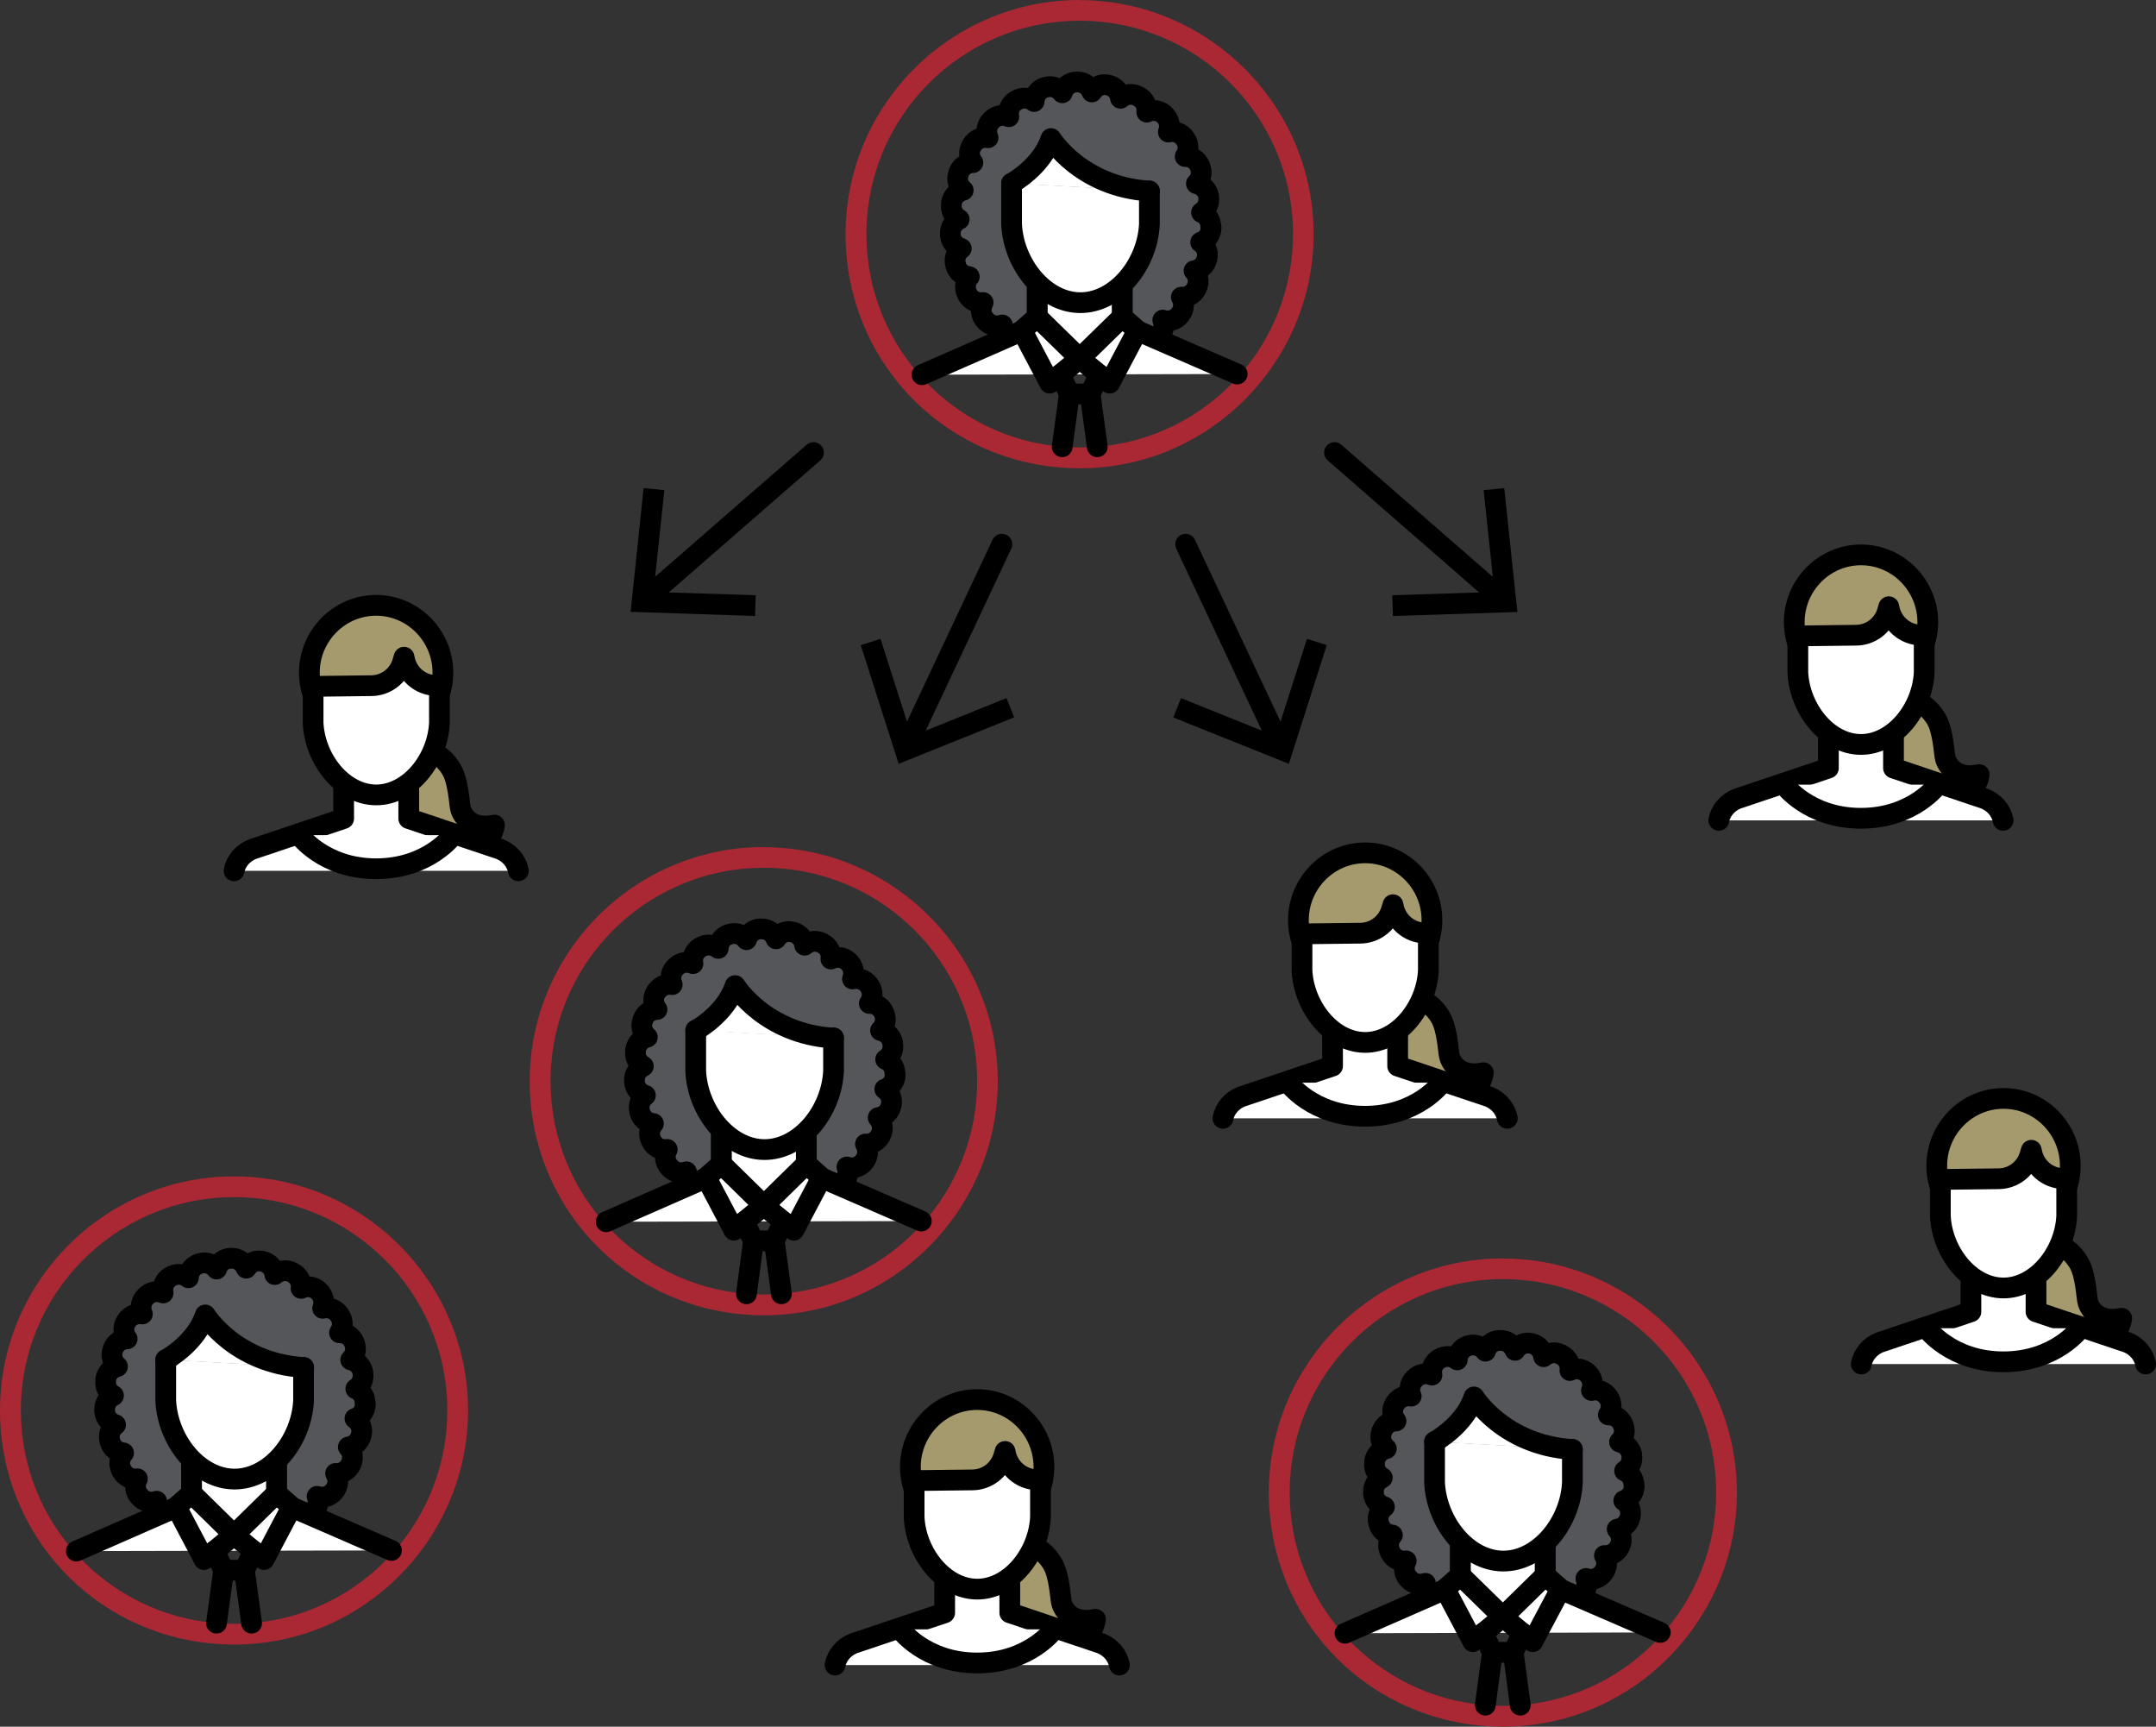 <?xml version="1.0" encoding="UTF-8"?>
<svg id="Layer_2" data-name="Layer 2" xmlns="http://www.w3.org/2000/svg" viewBox="0 0 155.97 124.88">
  <rect x="0" y="0" width="155.97" height="124.88" fill="#333333" stroke="none"/>
  <defs>
    <style>
      .cls-1, .cls-2 {
        fill: #a59a6e;
      }

      .cls-3 {
        fill: #aa2734;
      }

      .cls-4 {
        fill: #54565a;
      }

      .cls-4, .cls-2, .cls-5, .cls-6 {
        stroke: #000;
        stroke-linecap: round;
        stroke-linejoin: round;
        stroke-width: 1.5px;
      }

      .cls-5 {
        fill: #fff;
      }

      .cls-6 {
        fill: none;
      }
    </style>
  </defs>
  <g id="Content">
    <g>
      <g>
        <path class="cls-3" d="m78.11,1.5c8.46,0,15.35,6.82,15.43,15.29.07,8.14-6.17,14.87-14.16,15.52-.37.03-.75.05-1.13.05-.05,0-.11,0-.16,0-.42,0-.84-.02-1.25-.05-7.87-.64-14.09-7.19-14.16-15.24-.08-8.52,6.77-15.49,15.29-15.57.05,0,.09,0,.14,0m0-1.5h-.16c-9.33.09-16.86,7.75-16.78,17.09.08,8.82,6.76,16.01,15.54,16.72.46.04.92.06,1.37.06h.18c.42,0,.84-.02,1.24-.06,8.78-.71,15.61-8.19,15.53-17.02-.08-9.25-7.68-16.78-16.93-16.78h0Z"/>
        <g>
          <path class="cls-4" d="m87.59,16.42c.01-.47-.26-.88-.67-1.05.38-.23.59-.68.51-1.14v-.05c-.09-.46-.45-.81-.88-.9.32-.3.44-.77.27-1.21l-.03-.07c-.18-.44-.6-.69-1.05-.68.26-.37.28-.88,0-1.28l-.03-.04c-.27-.39-.75-.56-1.19-.45.17-.42.06-.93-.29-1.25,0,0-.02-.02-.02-.02-.35-.32-.85-.37-1.25-.17.06-.44-.16-.9-.58-1.12l-.05-.03c-.42-.23-.93-.15-1.27.15-.06-.45-.39-.84-.85-.95,0,0-.05-.01-.06-.01-.47-.11-.92.11-1.16.5-.16-.42-.57-.73-1.05-.72h-.09c-.48.02-.87.34-1,.78-.27-.36-.75-.54-1.21-.4l-.07.02c-.46.15-.74.56-.76,1.01-.36-.29-.87-.33-1.28-.08l-.04.02c-.41.25-.6.72-.51,1.16-.41-.18-.91-.1-1.24.24l-.04.04c-.33.34-.4.83-.22,1.24-.44-.08-.89.11-1.14.5l-.04.06c-.25.41-.2.89.08,1.24-.44,0-.86.29-1.02.73l-.02.07c-.16.45,0,.92.34,1.2-.43.1-.78.46-.85.92v.07c-.07.47.17.9.56,1.11-.4.19-.67.6-.64,1.07v.07c.04.47.36.84.79.97-.36.26-.54.73-.41,1.18l.02.07c.13.46.53.75.97.79-.3.34-.37.83-.15,1.25l.03.06c.23.42.68.62,1.12.56-.22.4-.18.91.14,1.27l.03.03c.31.36.8.47,1.22.32-.11.43.04.91.43,1.18l.06.04c.39.28.89.25,1.26-.01-.01.46.26.89.71,1.07l.07.03c.45.17.93.02,1.22-.33.11.44.49.79.97.84h.07s.04.01.07.01c.45.01.85-.25,1.03-.65.22.4.68.65,1.16.57,0,0,.06,0,.06,0,.48-.08.81-.46.88-.91.31.33.81.45,1.25.26l.08-.03c.43-.2.67-.64.63-1.09.39.24.9.22,1.27-.08l.05-.04c.38-.3.49-.79.34-1.21.43.15.93.01,1.23-.37l.03-.04c.29-.37.31-.87.08-1.25.44.04.88-.21,1.09-.63l.02-.04c.2-.42.12-.91-.19-1.24.43-.06.81-.38.92-.83l.02-.07c.11-.46-.09-.91-.46-1.16.42-.14.73-.53.75-1v-.1s0-.01,0-.01Z"/>
          <g>
            <g>
              <polyline class="cls-5" points="89.5 27.05 81.18 23.44 81.18 19.81 75.04 19.81 75.04 23.44 66.7 27.1"/>
              <polygon class="cls-5" points="78.11 25.93 81.18 23.44 81.18 19.81 75.04 19.81 75.04 23.44 78.11 25.93"/>
              <polygon class="cls-5" points="78.11 25.93 75.94 27.71 73.93 23.9 75.04 22.93 78.11 25.93"/>
              <polygon class="cls-5" points="78.11 25.93 80.28 27.71 82.29 23.9 81.18 22.93 78.11 25.93"/>
              <polyline class="cls-6" points="79.52 27.09 78.86 28.49 78.11 28.49 77.36 28.49 76.7 27.09"/>
              <line class="cls-6" x1="79.38" y1="32.31" x2="78.86" y2="28.49"/>
              <line class="cls-6" x1="77.36" y1="28.49" x2="76.84" y2="32.31"/>
            </g>
            <path class="cls-5" d="m83.15,13.81c0,3.61,0-1.21,0,2.4-.13,2.89-2.37,5.7-5.02,5.68-2.63-.02-4.82-2.82-4.95-5.68,0-3.61,0,.65,0-2.96"/>
            <path class="cls-5" d="m73.18,13.26s2.18-1.19,2.85-3.24c0,0,2.14,3.49,7.12,3.8"/>
          </g>
        </g>
      </g>
      <g>
        <path class="cls-3" d="m55.26,62.76c8.46,0,15.35,6.82,15.43,15.29.07,8.14-6.17,14.87-14.16,15.52-.37.03-.75.05-1.13.05-.05,0-.11,0-.16,0-.42,0-.84-.02-1.25-.05-7.87-.64-14.09-7.19-14.16-15.24-.08-8.52,6.77-15.49,15.29-15.57.05,0,.1,0,.14,0m0-1.5v1.5-1.5h-.16c-9.33.09-16.86,7.75-16.78,17.09.08,8.82,6.76,16.01,15.54,16.72.46.04.92.06,1.37.06h.18c.42,0,.84-.02,1.24-.06,8.79-.71,15.61-8.19,15.53-17.02-.08-9.25-7.68-16.78-16.93-16.78h0Z"/>
        <g>
          <path class="cls-4" d="m64.74,77.67c.01-.47-.26-.88-.67-1.05.38-.23.59-.68.51-1.14v-.05c-.09-.46-.45-.81-.88-.9.32-.3.44-.77.27-1.21l-.03-.07c-.18-.44-.6-.69-1.05-.68.26-.37.28-.88,0-1.28l-.03-.04c-.27-.39-.75-.56-1.19-.45.17-.42.06-.93-.29-1.25,0,0-.02-.02-.02-.02-.35-.32-.85-.37-1.25-.17.06-.44-.16-.9-.58-1.12l-.05-.03c-.42-.23-.93-.15-1.27.15-.06-.45-.39-.84-.85-.95,0,0-.05-.01-.06-.01-.47-.11-.92.11-1.16.5-.16-.42-.57-.73-1.05-.72h-.09c-.48.02-.87.34-1,.78-.27-.36-.75-.54-1.21-.4l-.07.02c-.46.15-.74.56-.76,1.01-.36-.29-.87-.33-1.28-.08l-.04.02c-.41.25-.6.72-.51,1.16-.41-.18-.91-.1-1.24.24l-.04.04c-.33.34-.4.83-.22,1.24-.44-.08-.89.11-1.14.5l-.04.06c-.25.41-.2.89.08,1.24-.44,0-.86.29-1.02.73l-.02.07c-.16.45,0,.92.34,1.2-.43.1-.78.46-.85.92v.07c-.07.47.17.9.56,1.11-.4.19-.67.6-.64,1.07v.07c.04.47.36.84.79.97-.36.26-.54.73-.41,1.18l.02.07c.13.46.53.75.97.79-.3.34-.37.83-.15,1.25l.03.06c.23.42.68.62,1.12.56-.22.4-.18.91.14,1.27l.03.03c.31.36.8.47,1.22.32-.11.43.04.91.43,1.18l.06.04c.39.28.89.25,1.26-.01-.01.46.26.89.71,1.07l.07.03c.45.17.93.02,1.22-.33.11.44.49.79.97.84h.07s.04.01.07.01c.45.01.85-.25,1.03-.65.22.4.68.65,1.16.57,0,0,.06,0,.06,0,.48-.08.81-.46.88-.91.31.33.81.45,1.25.26l.08-.03c.43-.2.67-.64.63-1.09.39.24.9.22,1.27-.08l.05-.04c.38-.3.49-.79.34-1.21.43.15.93.01,1.23-.37l.03-.04c.29-.37.31-.87.08-1.25.44.04.88-.21,1.09-.63l.02-.04c.2-.42.12-.91-.19-1.24.43-.06.81-.38.92-.83l.02-.07c.11-.46-.09-.91-.46-1.16.42-.14.73-.53.75-1v-.1s0-.01,0-.01Z"/>
          <g>
            <g>
              <polyline class="cls-5" points="66.65 88.31 58.33 84.7 58.33 81.06 52.19 81.06 52.19 84.7 43.85 88.36"/>
              <polygon class="cls-5" points="55.26 87.19 58.33 84.7 58.33 81.06 52.19 81.06 52.19 84.7 55.26 87.19"/>
              <polygon class="cls-5" points="55.26 87.19 53.09 88.97 51.08 85.16 52.19 84.18 55.26 87.19"/>
              <polygon class="cls-5" points="55.26 87.19 57.43 88.97 59.44 85.16 58.33 84.18 55.26 87.19"/>
              <polyline class="cls-6" points="56.67 88.35 56.01 89.74 55.26 89.74 54.51 89.74 53.85 88.35"/>
              <line class="cls-6" x1="56.53" y1="93.57" x2="56.01" y2="89.74"/>
              <line class="cls-6" x1="54.51" y1="89.74" x2="54" y2="93.57"/>
            </g>
            <path class="cls-5" d="m60.3,75.06c0,3.61,0-1.21,0,2.4-.13,2.89-2.37,5.7-5.02,5.68-2.63-.02-4.82-2.82-4.95-5.68,0-3.61,0,.65,0-2.96"/>
            <path class="cls-5" d="m50.33,74.52s2.18-1.19,2.85-3.24c0,0,2.14,3.49,7.12,3.8"/>
          </g>
        </g>
      </g>
      <g>
        <path class="cls-3" d="m108.72,92.51c8.46,0,15.35,6.82,15.43,15.29.07,8.14-6.17,14.87-14.16,15.52-.37.03-.75.05-1.13.05-.05,0-.11,0-.16,0-.42,0-.83-.02-1.24-.05-7.87-.64-14.09-7.19-14.16-15.24-.08-8.52,6.77-15.49,15.29-15.57.05,0,.1,0,.14,0m0-1.5v1.5-1.5h-.16c-9.33.09-16.86,7.75-16.78,17.09.08,8.82,6.76,16.01,15.54,16.72.46.04.92.06,1.37.06h.18c.42,0,.84-.02,1.24-.06,8.78-.71,15.61-8.19,15.53-17.02-.08-9.25-7.68-16.78-16.93-16.78h0Z"/>
        <g>
          <path class="cls-4" d="m118.2,107.43c.01-.47-.26-.88-.67-1.05.38-.23.59-.68.51-1.14v-.05c-.09-.46-.45-.81-.88-.9.32-.3.44-.77.27-1.21l-.03-.07c-.18-.44-.6-.69-1.05-.68.26-.37.28-.88,0-1.28l-.03-.04c-.27-.39-.75-.56-1.19-.45.17-.42.06-.93-.29-1.25,0,0-.02-.02-.02-.02-.35-.32-.85-.37-1.25-.17.06-.44-.16-.9-.58-1.12l-.05-.03c-.42-.23-.93-.15-1.27.15-.06-.45-.39-.84-.85-.95,0,0-.05-.01-.06-.01-.47-.11-.92.11-1.16.5-.16-.42-.57-.73-1.05-.72h-.09c-.48.02-.87.34-1,.78-.27-.36-.75-.54-1.21-.4l-.07.02c-.46.15-.74.56-.76,1.01-.36-.29-.87-.33-1.28-.08l-.04.02c-.41.25-.6.72-.51,1.16-.41-.18-.91-.1-1.24.24l-.04.04c-.33.34-.4.83-.22,1.24-.44-.08-.89.11-1.14.5l-.04.06c-.25.41-.2.89.08,1.24-.44,0-.86.29-1.02.73l-.02.07c-.16.45,0,.92.34,1.2-.43.1-.78.46-.85.92v.07c-.07.47.17.9.56,1.11-.4.19-.67.6-.64,1.07v.07c.04.47.36.84.79.97-.36.26-.54.73-.41,1.18l.02.07c.13.46.53.75.97.79-.3.34-.37.83-.15,1.25l.03.06c.23.42.68.62,1.12.56-.22.4-.18.91.14,1.27l.03.03c.31.36.8.47,1.22.32-.11.43.04.91.43,1.18l.06.04c.39.28.89.25,1.26-.01-.01.46.26.89.71,1.07l.07.03c.45.17.93.02,1.22-.33.11.44.49.79.97.84h.07s.04.01.07.01c.45.01.85-.25,1.03-.65.22.4.68.65,1.16.57,0,0,.06,0,.06,0,.48-.08.81-.46.88-.91.31.33.81.45,1.25.26l.08-.03c.43-.2.67-.64.63-1.09.39.24.9.22,1.27-.08l.05-.04c.38-.3.49-.79.34-1.21.43.15.93.01,1.23-.37l.03-.04c.29-.37.31-.87.08-1.25.44.04.88-.21,1.09-.63l.02-.04c.2-.42.12-.91-.19-1.24.43-.06.81-.38.92-.83l.02-.07c.11-.46-.09-.91-.46-1.16.42-.14.73-.53.75-1v-.1s0-.01,0-.01Z"/>
          <g>
            <g>
              <polyline class="cls-5" points="120.11 118.06 111.78 114.46 111.78 110.82 105.65 110.82 105.65 114.46 97.3 118.12"/>
              <polygon class="cls-5" points="108.72 116.94 111.78 114.46 111.78 110.82 105.65 110.82 105.65 114.46 108.72 116.94"/>
              <polygon class="cls-5" points="108.72 116.94 106.55 118.73 104.54 114.92 105.65 113.94 108.72 116.94"/>
              <polygon class="cls-5" points="108.72 116.94 110.88 118.73 112.9 114.92 111.78 113.94 108.72 116.94"/>
              <polyline class="cls-6" points="110.13 118.1 109.47 119.5 108.72 119.5 107.96 119.5 107.3 118.1"/>
              <line class="cls-6" x1="109.98" y1="123.32" x2="109.47" y2="119.5"/>
              <line class="cls-6" x1="107.96" y1="119.5" x2="107.45" y2="123.32"/>
            </g>
            <path class="cls-5" d="m113.75,104.82c0,3.61,0-1.21,0,2.4-.13,2.89-2.37,5.7-5.02,5.68-2.63-.02-4.82-2.82-4.95-5.68,0-3.61,0,.65,0-2.96"/>
            <path class="cls-5" d="m103.78,104.27s2.18-1.19,2.85-3.24c0,0,2.14,3.49,7.12,3.8"/>
          </g>
        </g>
      </g>
      <g>
        <path class="cls-3" d="m16.93,86.58c8.46,0,15.35,6.82,15.43,15.29.07,8.14-6.17,14.87-14.16,15.52-.37.03-.75.05-1.13.05-.05,0-.11,0-.16,0-.42,0-.83-.02-1.24-.05-7.87-.64-14.09-7.19-14.16-15.24-.08-8.52,6.77-15.49,15.29-15.57.05,0,.09,0,.14,0m0-1.5v1.5-1.5h-.16C7.44,85.16-.08,92.83,0,102.16c.08,8.82,6.76,16.01,15.54,16.72.46.04.92.06,1.37.06h.18c.42,0,.84-.02,1.24-.06,8.78-.71,15.61-8.19,15.53-17.02-.08-9.25-7.68-16.78-16.93-16.78h0Z"/>
        <g>
          <path class="cls-4" d="m26.41,101.49c.01-.47-.26-.88-.67-1.05.38-.23.59-.68.51-1.14v-.05c-.09-.46-.45-.81-.88-.9.32-.3.44-.77.27-1.21l-.03-.07c-.18-.44-.6-.69-1.05-.68.26-.37.28-.88,0-1.28l-.03-.04c-.27-.39-.75-.56-1.19-.45.17-.42.06-.93-.29-1.25,0,0-.02-.02-.02-.02-.35-.32-.85-.37-1.25-.17.06-.44-.16-.9-.58-1.12l-.05-.03c-.42-.23-.93-.15-1.27.15-.06-.45-.39-.84-.85-.95,0,0-.05-.01-.06-.01-.47-.11-.92.11-1.16.5-.16-.42-.57-.73-1.05-.72h-.09c-.48.02-.87.34-1,.78-.27-.36-.75-.54-1.21-.4l-.07.02c-.46.15-.74.56-.76,1.01-.36-.29-.87-.33-1.28-.08l-.04.02c-.41.25-.6.72-.51,1.16-.41-.18-.91-.1-1.24.24l-.04.04c-.33.34-.4.83-.22,1.24-.44-.08-.89.11-1.14.5l-.04.06c-.25.41-.2.89.08,1.24-.44,0-.86.29-1.02.73l-.02.07c-.16.45,0,.92.34,1.2-.43.1-.78.46-.85.92v.07c-.07.47.17.9.56,1.11-.4.19-.67.6-.64,1.07v.07c.04.47.36.84.79.97-.36.26-.54.73-.41,1.18l.02.07c.13.46.53.75.97.79-.3.34-.37.83-.15,1.25l.03.06c.23.42.68.62,1.12.56-.22.4-.18.91.14,1.27l.03.03c.31.36.8.47,1.22.32-.11.43.04.91.43,1.18l.06.04c.39.28.89.25,1.26-.01-.01.46.26.89.71,1.07l.07.03c.45.17.93.02,1.22-.33.11.44.49.79.97.84h.07s.04.01.07.01c.45.01.85-.25,1.03-.65.22.4.68.65,1.16.57,0,0,.06,0,.06,0,.48-.08.81-.46.88-.91.31.33.81.45,1.25.26l.08-.03c.43-.2.67-.64.63-1.09.39.24.9.22,1.27-.08l.05-.04c.38-.3.49-.79.34-1.21.43.15.93.01,1.23-.37l.03-.04c.29-.37.31-.87.08-1.25.44.04.88-.21,1.09-.63l.02-.04c.2-.42.12-.91-.19-1.24.43-.06.81-.38.92-.83l.02-.07c.11-.46-.09-.91-.46-1.16.42-.14.73-.53.75-1v-.1s0-.01,0-.01Z"/>
          <g>
            <g>
              <polyline class="cls-5" points="28.32 112.13 20 108.52 20 104.88 13.86 104.88 13.86 108.52 5.52 112.18"/>
              <polygon class="cls-5" points="16.93 111.01 20 108.52 20 104.88 13.86 104.88 13.86 108.52 16.93 111.01"/>
              <polygon class="cls-5" points="16.93 111.01 14.76 112.79 12.75 108.98 13.86 108 16.93 111.01"/>
              <polygon class="cls-5" points="16.93 111.01 19.1 112.79 21.11 108.98 20 108 16.93 111.01"/>
              <polyline class="cls-6" points="18.34 112.17 17.68 113.56 16.93 113.56 16.18 113.56 15.52 112.17"/>
              <line class="cls-6" x1="18.2" y1="117.39" x2="17.68" y2="113.56"/>
              <line class="cls-6" x1="16.18" y1="113.56" x2="15.66" y2="117.39"/>
            </g>
            <path class="cls-5" d="m21.96,98.89c0,3.61,0-1.21,0,2.4-.13,2.89-2.37,5.7-5.02,5.68-2.63-.02-4.82-2.82-4.95-5.68,0-3.61,0,.65,0-2.96"/>
            <path class="cls-5" d="m12,98.34s2.18-1.19,2.85-3.24c0,0,2.14,3.49,7.12,3.8"/>
          </g>
        </g>
      </g>
      <g>
        <line class="cls-6" x1="85.77" y1="39.36" x2="92.55" y2="53.77"/>
        <polygon points="84.88 51.89 85.44 50.49 92.3 53.25 94.55 46.2 95.98 46.66 93.24 55.24 84.88 51.89"/>
      </g>
      <g>
        <line class="cls-6" x1="72.48" y1="39.36" x2="65.7" y2="53.77"/>
        <polygon points="62.27 46.66 63.7 46.2 65.95 53.25 72.81 50.49 73.37 51.88 65.01 55.24 62.27 46.66"/>
      </g>
      <g>
        <line class="cls-6" x1="58.85" y1="32.73" x2="46.84" y2="43.19"/>
        <polygon points="46.56 35.3 48.06 35.45 47.28 42.81 54.67 43.05 54.62 44.55 45.62 44.25 46.56 35.3"/>
      </g>
      <g>
        <line class="cls-6" x1="96.54" y1="32.73" x2="108.54" y2="43.19"/>
        <polygon points="100.77 44.55 100.72 43.05 108.11 42.81 107.33 35.45 108.82 35.3 109.77 44.26 100.77 44.55"/>
      </g>
      <g>
        <polygon class="cls-1" points="142.17 57.28 135.87 56.2 135.87 51.41 139.75 51.74 140.79 55.25 142.17 57.28"/>
        <path class="cls-2" d="m137.63,50.75c.73-.27,1.73.07,2.44,1.25.53.89.56,2.55.67,2.89.22.68.95,1.45,2.44,1.13,0,0-.12,1.12-.96,1.28"/>
        <path class="cls-2" d="m139.46,45c0,2.67-2.16,4.83-4.83,4.83s-4.83-2.16-4.83-4.83,2.16-4.87,4.83-4.87,4.83,2.2,4.83,4.87Z"/>
        <g>
          <path class="cls-5" d="m144.91,59.33c-.13-.69-.63-1.28-1.32-1.56l-6.61-2.22v-3.3h-4.71v3.3l-6.61,2.22c-.69.28-1.19.87-1.32,1.56"/>
          <path class="cls-5" d="m139.2,45.93c0,3.31,0-.61,0,2.7-.12,2.65-2.17,5.23-4.6,5.21-2.41-.02-4.42-2.58-4.54-5.21,0-3.31,0,.67,0-2.64l4.22-.05c1.04-.01,1.95-.7,2.25-1.69l.11-.37.03.14c.24,1.19,1.33,2.01,2.54,1.9h0Z"/>
          <path class="cls-5" d="m129.06,56.75s1.76,2.43,5.56,2.43,5.56-2.43,5.56-2.43"/>
        </g>
      </g>
      <g>
        <polygon class="cls-1" points="106.3 78.84 100 77.75 100 72.97 103.89 73.3 104.93 76.8 106.3 78.84"/>
        <path class="cls-2" d="m101.76,72.31c.73-.27,1.73.07,2.44,1.25.53.89.56,2.55.67,2.89.22.68.95,1.45,2.44,1.13,0,0-.12,1.12-.96,1.28"/>
        <path class="cls-2" d="m103.59,66.55c0,2.67-2.16,4.83-4.83,4.83s-4.83-2.16-4.83-4.83,2.16-4.87,4.83-4.87,4.83,2.2,4.83,4.87Z"/>
        <g>
          <path class="cls-5" d="m109.04,80.88c-.13-.69-.63-1.28-1.32-1.56l-6.61-2.22v-3.3h-4.71v3.3l-6.61,2.22c-.69.28-1.19.87-1.32,1.56"/>
          <path class="cls-5" d="m103.33,67.48c0,3.31,0-.61,0,2.7-.12,2.65-2.17,5.23-4.6,5.21-2.41-.02-4.42-2.58-4.54-5.21,0-3.31,0,.67,0-2.64l4.22-.05c1.04-.01,1.95-.7,2.25-1.69l.11-.37.03.14c.24,1.19,1.33,2.01,2.54,1.9h0Z"/>
          <path class="cls-5" d="m93.19,78.3s1.76,2.43,5.56,2.43,5.56-2.43,5.56-2.43"/>
        </g>
      </g>
      <g>
        <polygon class="cls-1" points="78.23 118.38 71.94 117.29 71.94 112.5 75.82 112.84 76.86 116.34 78.23 118.38"/>
        <path class="cls-2" d="m73.7,111.84c.73-.27,1.73.07,2.44,1.25.53.89.56,2.55.67,2.89.22.68.95,1.45,2.44,1.13,0,0-.12,1.12-.96,1.28"/>
        <path class="cls-2" d="m75.52,106.09c0,2.67-2.16,4.83-4.83,4.83s-4.83-2.16-4.83-4.83,2.16-4.87,4.83-4.87,4.83,2.2,4.83,4.87Z"/>
        <g>
          <path class="cls-5" d="m80.98,120.42c-.13-.69-.63-1.28-1.32-1.56l-6.61-2.22v-3.3h-4.71v3.3l-6.61,2.22c-.69.28-1.19.87-1.32,1.56"/>
          <path class="cls-5" d="m75.27,107.02c0,3.31,0-.61,0,2.7-.12,2.65-2.17,5.23-4.6,5.21-2.41-.02-4.42-2.58-4.54-5.21,0-3.31,0,.67,0-2.64l4.22-.05c1.04-.01,1.95-.7,2.25-1.69l.11-.37.03.14c.24,1.19,1.33,2.01,2.54,1.9h0Z"/>
          <path class="cls-5" d="m65.13,117.84s1.76,2.43,5.56,2.43,5.56-2.43,5.56-2.43"/>
        </g>
      </g>
      <g>
        <polygon class="cls-1" points="152.48 96.6 146.18 95.51 146.18 90.73 150.07 91.06 151.11 94.57 152.48 96.6"/>
        <path class="cls-2" d="m147.94,90.07c.73-.27,1.73.07,2.44,1.25.53.89.56,2.55.67,2.89.22.68.95,1.45,2.44,1.13,0,0-.12,1.12-.96,1.28"/>
        <path class="cls-2" d="m149.77,84.31c0,2.67-2.16,4.83-4.83,4.83s-4.83-2.16-4.83-4.83,2.16-4.87,4.83-4.87,4.83,2.2,4.83,4.87Z"/>
        <g>
          <path class="cls-5" d="m155.22,98.65c-.13-.69-.63-1.28-1.32-1.56l-6.61-2.22v-3.3h-4.71v3.3l-6.61,2.22c-.69.28-1.19.87-1.32,1.56"/>
          <path class="cls-5" d="m149.51,85.24c0,3.31,0-.61,0,2.7-.12,2.65-2.17,5.23-4.6,5.21-2.41-.02-4.42-2.58-4.54-5.21,0-3.31,0,.67,0-2.64l4.22-.05c1.04-.01,1.95-.7,2.25-1.69l.11-.37.03.14c.24,1.19,1.33,2.01,2.54,1.9h0Z"/>
          <path class="cls-5" d="m139.37,96.06s1.76,2.43,5.56,2.43,5.56-2.43,5.56-2.43"/>
        </g>
      </g>
      <g>
        <polygon class="cls-1" points="34.75 60.94 28.46 59.85 28.46 55.06 32.34 55.4 33.38 58.9 34.75 60.94"/>
        <path class="cls-2" d="m30.22,54.4c.73-.27,1.73.07,2.44,1.25.53.89.56,2.55.67,2.89.22.68.95,1.45,2.44,1.13,0,0-.12,1.12-.96,1.28"/>
        <path class="cls-2" d="m32.04,48.65c0,2.67-2.16,4.83-4.83,4.83s-4.83-2.16-4.83-4.83,2.16-4.87,4.83-4.87,4.83,2.2,4.83,4.87Z"/>
        <g>
          <path class="cls-5" d="m37.5,62.98c-.13-.69-.63-1.28-1.32-1.56l-6.61-2.22v-3.3h-4.71v3.3l-6.61,2.22c-.69.28-1.19.87-1.32,1.56"/>
          <path class="cls-5" d="m31.79,49.58c0,3.31,0-.61,0,2.7-.12,2.65-2.17,5.23-4.6,5.21-2.41-.02-4.42-2.58-4.54-5.21,0-3.31,0,.67,0-2.64l4.22-.05c1.04-.01,1.95-.7,2.25-1.69l.11-.37.03.14c.24,1.19,1.33,2.01,2.54,1.9h0Z"/>
          <path class="cls-5" d="m21.65,60.4s1.76,2.43,5.56,2.43,5.56-2.43,5.56-2.43"/>
        </g>
      </g>
    </g>
  </g>
</svg>